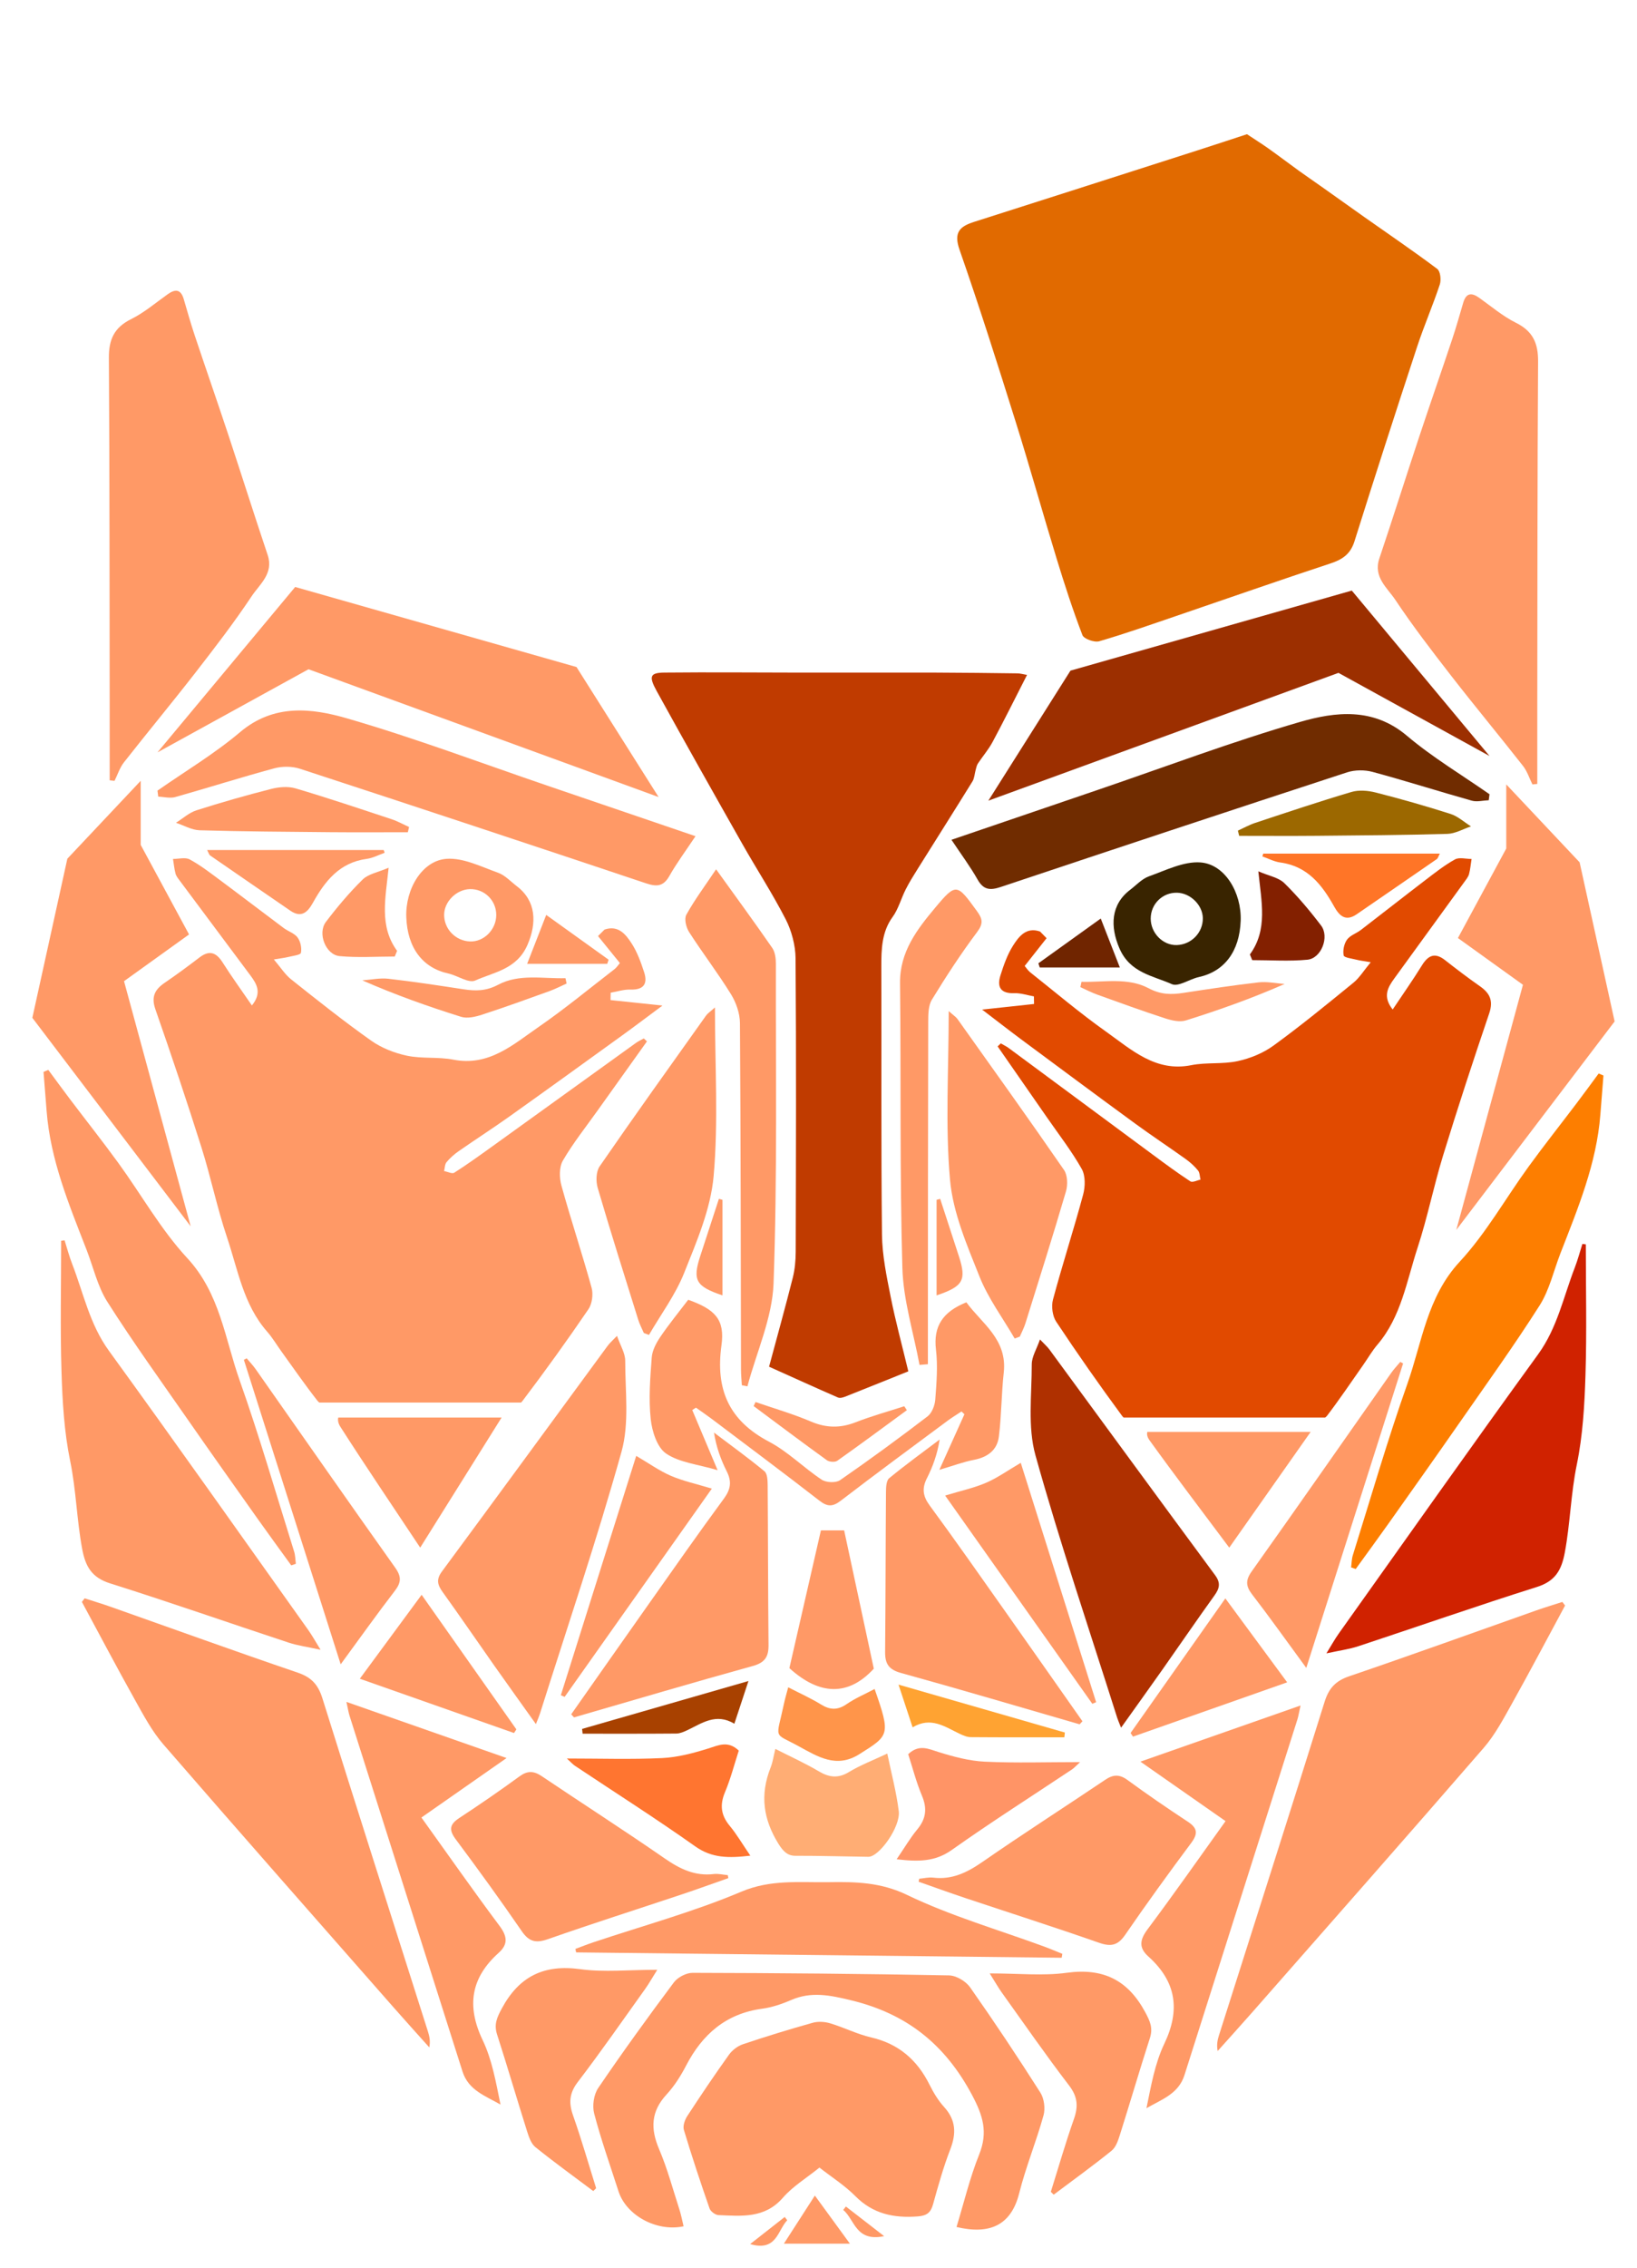 <?xml version="1.0" encoding="utf-8"?>
<!-- Generator: Adobe Illustrator 16.0.0, SVG Export Plug-In . SVG Version: 6.00 Build 0)  -->
<!DOCTYPE svg PUBLIC "-//W3C//DTD SVG 1.1//EN" "http://www.w3.org/Graphics/SVG/1.1/DTD/svg11.dtd">
<svg version="1.1" id="Layer_1" xmlns="http://www.w3.org/2000/svg" xmlns:xlink="http://www.w3.org/1999/xlink" x="0px" y="0px"
	 width="491px" height="680px" viewBox="0 0 491 680" enable-background="new 0 0 491 680" xml:space="preserve">
<path fill-rule="evenodd" clip-rule="evenodd" fill="#FF9966" d="M87.359,469.297c-3.283-4.541-6.602-9.057-9.842-13.629
	c-7.01-9.893-14.027-19.781-20.952-29.734c-8.216-11.807-16.637-23.49-24.349-35.621c-2.966-4.666-4.224-10.416-6.266-15.67
	c-5.242-13.484-10.827-26.871-11.965-41.539c-0.304-3.918-0.621-7.834-0.932-11.752c0.478-0.199,0.955-0.4,1.433-0.602
	c2.196,2.967,4.366,5.953,6.594,8.896c4.804,6.35,9.752,12.593,14.433,19.033c6.904,9.498,12.736,19.953,20.651,28.492
	c9.832,10.607,11.291,24.164,15.711,36.643c5.995,16.926,10.976,34.213,16.348,51.357c0.361,1.156,0.355,2.428,0.52,3.646
	C88.281,468.979,87.82,469.139,87.359,469.297z"/>
<path fill-rule="evenodd" clip-rule="evenodd" fill="#FF9966" d="M275.799,409.193c-1.795-9.701-4.867-19.365-5.145-29.107
	c-0.809-28.432-0.383-56.896-0.699-85.345c-0.105-9.43,5.166-16.186,10.602-22.682c6.256-7.479,6.5-7.096,12.418,1.021
	c1.749,2.4,2.04,3.756,0.078,6.375c-4.862,6.484-9.305,13.309-13.535,20.229c-1.102,1.803-1.104,4.457-1.11,6.721
	c-0.083,32.283-0.079,64.566-0.096,96.849c-0.001,1.908,0,3.818,0,5.729C277.475,409.053,276.637,409.123,275.799,409.193z"/>
<path fill-rule="evenodd" clip-rule="evenodd" fill="#FF9966" d="M122.318,249.502c-7.753,0-15.506,0.055-23.258-0.014
	c-13.064-0.117-26.133-0.201-39.191-0.576c-2.382-0.07-4.726-1.465-7.087-2.246c2.04-1.275,3.928-3.027,6.148-3.736
	c7.41-2.369,14.905-4.5,22.444-6.42c2.311-0.588,5.051-0.814,7.283-0.154c9.67,2.859,19.234,6.08,28.812,9.246
	c1.805,0.598,3.493,1.547,5.235,2.334C122.576,248.458,122.447,248.979,122.318,249.502z"/>
<path fill-rule="evenodd" clip-rule="evenodd" fill="#FF9966" d="M62.127,254.833c17.873,0,35.422,0,52.972,0
	c0.086,0.279,0.172,0.558,0.258,0.837c-1.786,0.625-3.529,1.574-5.367,1.82c-8.138,1.092-12.506,6.638-16.146,13.175
	c-1.527,2.743-3.416,4.659-6.758,2.359c-8.016-5.516-16.045-11.011-24.046-16.548C62.694,256.237,62.576,255.667,62.127,254.833z"/>
<path fill-rule="evenodd" clip-rule="evenodd" fill="#FF9966" d="M118.4,286.765c-5.521,0-11.078,0.392-16.549-0.128
	c-4.17-0.396-6.679-6.855-4.101-10.25c3.394-4.467,7.038-8.802,11.037-12.722c1.699-1.666,4.571-2.136,7.778-3.525
	c-0.926,9.209-2.9,17.471,2.537,24.924C118.869,285.63,118.635,286.198,118.4,286.765z"/>
<path fill-rule="evenodd" clip-rule="evenodd" fill="#FF9966" d="M169.946,294.861c-1.712,0.764-3.383,1.64-5.142,2.272
	c-6.722,2.42-13.438,4.863-20.231,7.069c-1.977,0.642-4.417,1.217-6.272,0.636c-9.926-3.106-19.734-6.59-29.626-10.929
	c2.608-0.185,5.263-0.769,7.815-0.478c7.541,0.858,15.051,2.009,22.556,3.154c3.633,0.555,6.757,0.551,10.401-1.379
	c6.285-3.328,13.389-1.759,20.161-1.946C169.721,293.794,169.834,294.328,169.946,294.861z"/>
<path fill-rule="evenodd" clip-rule="evenodd" fill="#FF9966" d="M163.833,274.292c6.18,4.434,12.444,8.928,18.708,13.421
	c-0.137,0.417-0.274,0.833-0.412,1.25c-7.742,0-15.484,0-24.021,0C160.18,283.651,161.96,279.089,163.833,274.292z"/>
<path fill-rule="evenodd" clip-rule="evenodd" fill="#FF9966" d="M245.784,649.834c-3.907,3.155-7.991,5.617-10.97,9.042
	c-5.44,6.26-12.381,5.488-19.316,5.203c-0.943-0.038-2.36-1.09-2.671-1.982c-2.717-7.803-5.323-15.65-7.706-23.56
	c-0.359-1.191,0.271-3.003,1.02-4.151c4.055-6.221,8.207-12.382,12.528-18.418c0.974-1.36,2.604-2.588,4.187-3.12
	c6.901-2.319,13.869-4.459,20.88-6.423c1.627-0.457,3.629-0.337,5.267,0.156c4.153,1.247,8.104,3.264,12.307,4.236
	c8.254,1.913,13.806,6.761,17.503,14.191c1.178,2.368,2.601,4.721,4.366,6.669c3.559,3.923,3.688,7.933,1.841,12.701
	c-2.071,5.342-3.613,10.899-5.153,16.43c-0.705,2.535-1.857,3.457-4.607,3.666c-7.188,0.547-13.434-0.744-18.747-6.118
	C253.387,655.196,249.528,652.762,245.784,649.834z"/>
<path fill-rule="evenodd" clip-rule="evenodd" fill="#FF9966" d="M25.385,479.172c2.631,0.854,5.282,1.648,7.89,2.568
	c18.671,6.59,37.291,13.332,56.034,19.713c4.099,1.395,6.107,3.582,7.387,7.67c10.428,33.352,21.089,66.629,31.667,99.934
	c0.441,1.391,0.763,2.818,0.405,4.748c-3.562-3.982-7.155-7.939-10.682-11.955c-23.062-26.264-46.187-52.473-69.08-78.883
	c-3.433-3.961-5.968-8.766-8.551-13.385c-5.427-9.705-10.609-19.549-15.891-29.336C24.838,479.889,25.111,479.531,25.385,479.172z"
	/>
<path fill-rule="evenodd" clip-rule="evenodd" fill="#FF9966" d="M205.035,667.438c-8.135,1.729-17.201-3.311-19.506-10.449
	c-2.505-7.762-5.236-15.465-7.311-23.34c-0.614-2.328-0.134-5.693,1.203-7.66c7.295-10.74,14.917-21.262,22.691-31.662
	c1.151-1.541,3.71-2.883,5.615-2.877c25.646,0.055,51.295,0.281,76.938,0.77c2.162,0.043,5.022,1.75,6.301,3.566
	c7.275,10.348,14.289,20.889,21.078,31.562c1.145,1.797,1.521,4.779,0.946,6.852c-2.177,7.852-5.313,15.449-7.297,23.34
	c-2.435,9.686-8.927,12.453-18.796,10.102c2.227-7.281,3.981-14.715,6.794-21.727c2.685-6.691,1.171-11.641-2.183-17.922
	c-8.048-15.066-19.492-24.248-36.137-28.287c-6.422-1.559-12.029-2.752-18.188-0.066c-2.727,1.188-5.664,2.168-8.598,2.566
	c-10.836,1.469-17.914,7.654-22.801,17.059c-1.602,3.082-3.525,6.129-5.869,8.668c-4.686,5.072-4.844,10.242-2.226,16.377
	c2.474,5.797,4.114,11.953,6.058,17.971C204.293,663.957,204.611,665.707,205.035,667.438z"/>
<path fill-rule="evenodd" clip-rule="evenodd" fill="#FF9966" d="M18.342,371.977c0,13.096-0.306,26.201,0.105,39.285
	c0.28,8.947,0.804,18.018,2.602,26.748c1.801,8.75,1.966,17.635,3.6,26.373c0.982,5.252,2.851,8.564,8.367,10.303
	c17.929,5.652,35.681,11.863,53.534,17.758c2.776,0.916,5.729,1.299,9.597,2.148c-1.436-2.316-2.472-4.213-3.717-5.963
	c-19.879-27.93-39.641-55.943-59.774-83.689c-5.768-7.949-7.616-17.254-11.019-26.039c-0.891-2.299-1.518-4.701-2.266-7.057
	C19.028,371.889,18.685,371.932,18.342,371.977z"/>
<path fill-rule="evenodd" clip-rule="evenodd" fill="#FF9966" d="M160.74,516.875c-4.439-6.229-8.485-11.85-12.475-17.512
	c-5.177-7.352-10.248-14.777-15.498-22.074c-1.543-2.146-1.99-3.762-0.224-6.152c16.628-22.498,33.131-45.09,49.69-67.639
	c0.652-0.891,1.514-1.625,2.83-3.014c1.002,2.898,2.465,5.182,2.463,7.463c-0.014,9.117,1.275,18.725-1.108,27.262
	c-7.384,26.443-16.227,52.48-24.512,78.672C161.675,514.615,161.35,515.322,160.74,516.875z"/>
<path fill-rule="evenodd" clip-rule="evenodd" fill="#FF9966" d="M208.609,250.688c-15.316-5.223-29.627-10.104-43.939-14.982
	c-20.164-6.873-40.135-14.416-60.574-20.342c-10.658-3.092-21.99-4.408-32.082,4.125c-7.699,6.512-16.48,11.74-24.78,17.539
	c0.077,0.6,0.153,1.201,0.23,1.801c1.703,0.064,3.528,0.564,5.09,0.127c9.934-2.793,19.77-5.934,29.731-8.619
	c2.393-0.646,5.336-0.633,7.68,0.133c34.646,11.324,69.248,22.791,103.818,34.35c3.166,1.059,5.193,0.973,6.988-2.207
	C202.955,258.745,205.637,255.157,208.609,250.688z"/>
<path fill-rule="evenodd" clip-rule="evenodd" fill="#FF9966" d="M151.938,527.053c-9.248,6.457-17.252,12.047-25.537,17.834
	c7.99,11.135,15.521,21.908,23.391,32.43c2.335,3.121,2.699,5.514-0.209,8.123c-8.369,7.508-9.699,15.961-4.804,26.203
	c2.817,5.895,3.969,12.586,5.341,19.301c-4.52-2.605-9.604-4.277-11.389-9.896c-11.288-35.549-22.595-71.094-33.882-106.645
	c-0.295-0.928-0.437-1.906-0.944-4.182C120.056,515.879,135.396,521.256,151.938,527.053z"/>
<path fill-rule="evenodd" clip-rule="evenodd" fill="#FF9966" d="M218.455,563.055c-4.617,1.619-9.215,3.295-13.854,4.844
	c-13.405,4.477-26.876,8.766-40.213,13.438c-3.581,1.254-5.66,0.867-7.878-2.359c-6.402-9.316-13.041-18.479-19.803-27.541
	c-2.102-2.818-1.887-4.475,1.02-6.387c6.113-4.021,12.156-8.16,18.061-12.48c2.418-1.77,4.301-1.693,6.699-0.08
	c12.268,8.254,24.719,16.238,36.871,24.654c4.562,3.158,9.066,5.361,14.726,4.686c1.369-0.164,2.802,0.205,4.206,0.33
	C218.344,562.457,218.4,562.756,218.455,563.055z"/>
<path fill-rule="evenodd" clip-rule="evenodd" fill="#FF9966" d="M171.324,513.951c7.725-10.99,15.43-21.998,23.183-32.969
	c7.487-10.598,14.918-21.238,22.609-31.686c2.054-2.789,2.412-5.107,0.88-8.154c-1.766-3.512-3.145-7.217-3.842-11.662
	c5.072,3.832,10.231,7.557,15.133,11.596c0.881,0.725,0.955,2.74,0.966,4.164c0.122,15.973,0.103,31.947,0.261,47.922
	c0.034,3.502-1.059,5.281-4.711,6.291c-17.926,4.955-35.762,10.242-53.629,15.41C171.891,514.561,171.607,514.256,171.324,513.951z"
	/>
<path fill-rule="evenodd" clip-rule="evenodd" fill="#FF9966" d="M281.753,440.646c2.83-6.271,5.172-11.463,7.515-16.654
	c-0.292-0.281-0.585-0.562-0.878-0.844c-1.409,0.938-2.864,1.812-4.221,2.82c-10.693,7.947-21.434,15.834-32.001,23.945
	c-2.458,1.887-4.026,1.818-6.434-0.051c-10.654-8.271-21.47-16.338-32.238-24.463c-1.551-1.17-3.164-2.26-4.748-3.385
	c-0.372,0.234-0.744,0.471-1.116,0.707c2.372,5.621,4.743,11.242,7.607,18.033c-5.938-1.764-11.439-2.266-15.442-4.979
	c-2.705-1.832-4.235-6.68-4.624-10.354c-0.644-6.08-0.155-12.318,0.308-18.457c0.162-2.139,1.363-4.381,2.613-6.221
	c2.609-3.84,5.566-7.443,8.329-11.076c8.069,2.879,11.047,5.906,9.973,13.66c-1.835,13.242,2.24,22.557,14.275,28.893
	c5.677,2.988,10.374,7.793,15.779,11.377c1.339,0.889,4.25,1.025,5.508,0.158c8.906-6.145,17.641-12.549,26.237-19.121
	c1.319-1.01,2.198-3.273,2.331-5.029c0.375-4.975,0.794-10.049,0.21-14.967c-0.843-7.098,2.091-11.383,9.114-14.207
	c4.594,6.328,12.324,11.041,11.217,21.051c-0.707,6.387-0.675,12.859-1.47,19.23c-0.501,4.014-3.373,6.162-7.446,6.941
	C288.975,438.264,285.904,439.428,281.753,440.646z"/>
<path fill-rule="evenodd" clip-rule="evenodd" fill="#FF9966" d="M318.44,586.926c-48.545-0.535-97.089-1.07-145.633-1.605
	c-0.076-0.348-0.153-0.693-0.229-1.041c1.783-0.66,3.55-1.369,5.352-1.973c14.844-4.973,30.039-9.111,44.418-15.186
	c8.859-3.744,17.457-2.713,26.241-2.854c7.968-0.129,15.552,0.008,23.447,3.811c13.146,6.328,27.362,10.43,41.121,15.486
	c1.845,0.678,3.652,1.457,5.477,2.188C318.569,586.145,318.505,586.535,318.44,586.926z"/>
<path fill-rule="evenodd" clip-rule="evenodd" fill="#FF9966" d="M214.439,302.03c0,17.705,1.056,34.256-0.395,50.583
	c-0.877,9.875-5.096,19.623-8.844,29.018c-2.613,6.553-6.973,12.408-10.551,18.574c-0.512-0.191-1.023-0.383-1.535-0.574
	c-0.564-1.311-1.25-2.584-1.673-3.939c-4.118-13.176-8.29-26.34-12.173-39.586c-0.574-1.959-0.496-4.867,0.585-6.434
	c10.485-15.199,21.245-30.208,31.952-45.253C212.244,303.805,212.939,303.374,214.439,302.03z"/>
<path fill-rule="evenodd" clip-rule="evenodd" fill="#FF9966" d="M214.783,260.612c-3.366,5.023-6.452,9.154-8.925,13.623
	c-0.686,1.238-0.063,3.812,0.835,5.209c4.048,6.295,8.624,12.256,12.554,18.619c1.549,2.51,2.672,5.748,2.693,8.662
	c0.242,34.617,0.237,69.236,0.313,103.855c0.003,1.57,0.167,3.141,0.256,4.711c0.556,0.109,1.112,0.221,1.667,0.332
	c2.739-10.287,7.473-20.504,7.844-30.875c1.144-31.918,0.633-63.896,0.694-95.851c0.003-1.588-0.231-3.475-1.089-4.713
	C226.341,276.54,220.845,269.043,214.783,260.612z"/>
<path fill-rule="evenodd" clip-rule="evenodd" fill="#FF9966" d="M177.951,656.875c-5.811-4.363-11.711-8.617-17.364-13.174
	c-1.284-1.035-1.96-3.051-2.497-4.748c-3.055-9.666-5.898-19.398-9.004-29.047c-0.971-3.012-0.031-5.066,1.416-7.756
	c5.183-9.629,12.593-13.289,23.522-11.799c7.156,0.975,14.554,0.184,23.118,0.184c-1.63,2.592-2.549,4.234-3.637,5.754
	c-6.676,9.326-13.213,18.76-20.182,27.863c-2.582,3.373-2.773,6.277-1.434,10.076c2.533,7.182,4.635,14.516,6.916,21.787
	C178.521,656.303,178.236,656.588,177.951,656.875z"/>
<path fill-rule="evenodd" clip-rule="evenodd" fill="#FFAD74" d="M232.553,524.314c4.603,2.344,8.947,4.289,13.139,6.779
	c3.024,1.797,5.761,2.074,8.852,0.205c3.558-2.156,7.326-3.572,11.588-5.586c1.221,5.926,2.723,11.492,3.443,17.266
	c0.58,4.645-5.859,13.729-9.125,13.684c-7.299-0.1-14.598-0.318-21.896-0.307c-2.237,0.004-3.602-1.195-5.141-3.707
	c-4.342-7.084-5.633-14.346-2.232-22.881C231.782,528.256,232.029,526.445,232.553,524.314z"/>
<path fill-rule="evenodd" clip-rule="evenodd" fill="#FF9966" d="M73.992,407.221c0.896,1.072,1.874,2.088,2.675,3.229
	c13.954,19.863,27.827,39.783,41.89,59.568c1.906,2.682,1.777,4.432-0.147,6.932c-5.257,6.824-10.249,13.855-16.226,22.004
	c-9.93-31.215-19.483-61.248-29.037-91.283C73.428,407.52,73.71,407.371,73.992,407.221z"/>
<path fill-rule="evenodd" clip-rule="evenodd" fill="#FF9966" d="M236.767,500.098c3.207-14.004,6.44-28.121,9.457-41.291
	c2.388,0,4.21,0,6.968,0c2.792,13.008,5.856,27.285,8.898,41.457C254.553,508.455,245.935,508.422,236.767,500.098z"/>
<path fill-rule="evenodd" clip-rule="evenodd" fill="#FF9966" d="M190.826,436.469c3.797,2.223,6.936,4.477,10.4,5.975
	c3.621,1.564,7.559,2.402,12.281,3.838c-14.961,21.158-29.555,41.795-44.146,62.434c-0.381-0.164-0.762-0.328-1.143-0.49
	C175.861,483.969,183.503,459.713,190.826,436.469z"/>
<path fill-rule="evenodd" clip-rule="evenodd" fill="#FF7530" d="M225.053,556.318c-6.513,0.764-11.514,0.768-16.529-2.785
	c-11.812-8.363-24.045-16.137-36.094-24.168c-0.635-0.422-1.146-1.027-2.4-2.172c10.115,0,19.357,0.309,28.565-0.131
	c4.661-0.223,9.358-1.473,13.849-2.873c3.115-0.973,5.895-2.443,9.144,0.631c-1.306,4.023-2.411,8.369-4.13,12.455
	c-1.607,3.826-1.231,6.914,1.406,10.092C220.965,549.898,222.64,552.785,225.053,556.318z"/>
<path fill-rule="evenodd" clip-rule="evenodd" fill="#FF9966" d="M121.863,274.965c-0.311-8.407,4.733-16.98,12.088-17.494
	c5.033-0.352,10.375,2.369,15.42,4.166c2.102,0.749,3.805,2.643,5.658,4.056c5.768,4.391,6.047,10.947,3.197,17.542
	c-3.182,7.362-9.978,8.166-15.71,10.727c-1.972,0.879-5.292-1.505-8.058-2.111C126.74,290.159,122.203,284.168,121.863,274.965z
	 M148.846,274.307c0.002-4.396-3.576-7.883-7.949-7.751c-4.007,0.121-7.645,3.742-7.682,7.646c-0.041,4.314,3.432,7.897,7.795,8.043
	C145.176,282.384,148.846,278.667,148.846,274.307z"/>
<path fill-rule="evenodd" clip-rule="evenodd" fill="#FF9966" d="M126.461,478.115c9.811,13.926,19.116,27.137,28.422,40.348
	c-0.236,0.363-0.475,0.729-0.711,1.092c-15.18-5.344-30.359-10.686-46.25-16.279C114.236,494.705,120.078,486.777,126.461,478.115z"
	/>
<path fill-rule="evenodd" clip-rule="evenodd" fill="#FF954A" d="M262.33,506.355c4.883,13.895,4.374,13.889-4.572,19.537
	c-6.861,4.33-12.404,0.801-18.285-2.42c-7.674-4.203-6.67-1.67-4.309-12.807c0.298-1.41,0.713-2.766,1.251-4.822
	c3.413,1.764,6.747,3.246,9.941,5.211c2.597,1.596,4.919,1.67,7.508-0.115C256.518,509.111,259.379,507.922,262.33,506.355z"/>
<path fill-rule="evenodd" clip-rule="evenodd" fill="#A84100" d="M174.594,518.324c16.133-4.643,32.266-9.285,49.895-14.359
	c-1.605,4.865-2.801,8.488-4.225,12.801c-5.52-3.312-9.705-0.145-14.127,1.945c-1.032,0.488-2.19,0.99-3.294,1
	c-9.364,0.08-18.729,0.045-28.093,0.045C174.697,519.279,174.646,518.803,174.594,518.324z"/>
<path fill-rule="evenodd" clip-rule="evenodd" fill="#FF9966" d="M271.996,422.77c-6.939,5.078-13.844,10.203-20.865,15.162
	c-0.689,0.486-2.389,0.367-3.121-0.16c-7.382-5.33-14.66-10.807-21.967-16.24c0.191-0.402,0.384-0.805,0.576-1.207
	c5.545,1.918,11.212,3.549,16.596,5.844c4.588,1.957,8.811,2.02,13.41,0.227c4.768-1.859,9.727-3.229,14.604-4.812
	C271.484,421.977,271.74,422.373,271.996,422.77z"/>
<path fill-rule="evenodd" clip-rule="evenodd" fill="#FF9966" d="M216.701,359.707c0,9.51,0,19.021,0,28.643
	c-7.984-2.678-9.017-4.549-6.697-11.703c1.865-5.75,3.748-11.494,5.623-17.24C215.984,359.506,216.344,359.605,216.701,359.707z"/>
<path fill-rule="evenodd" clip-rule="evenodd" fill="#FF9966" d="M280.92,359.707c0,9.51,0,19.021,0,28.643
	c7.984-2.678,9.017-4.549,6.697-11.703c-1.865-5.75-3.748-11.494-5.623-17.24C281.637,359.506,281.277,359.605,280.92,359.707z"/>
<path fill-rule="evenodd" clip-rule="evenodd" fill="#FF9966" d="M254.917,672.639c-7.074,0-12.802,0-19.796,0
	c3.169-4.92,5.944-9.23,9.286-14.418C247.904,663.018,251.031,667.309,254.917,672.639z"/>
<path fill-rule="evenodd" clip-rule="evenodd" fill="#FF9966" d="M265.186,670.387c-8.555,1.814-8.815-4.992-12.269-7.861
	c0.267-0.34,0.533-0.678,0.8-1.018C257.205,664.209,260.693,666.908,265.186,670.387z"/>
<path fill-rule="evenodd" clip-rule="evenodd" fill="#FF9966" d="M236.12,665.621c-2.894,2.984-3.108,9.463-11.12,7.146
	c3.895-3.055,7.13-5.592,10.365-8.129C235.617,664.967,235.868,665.295,236.12,665.621z"/>
<path display="none" fill-rule="evenodd" clip-rule="evenodd" fill="#FF6032" d="M119.977,39.156
	c5.357,1.751,10.15,3.343,14.959,4.884c22.292,7.146,44.584,14.293,66.889,21.398c4.287,1.365,6.189,3.125,4.371,8.331
	c-5.963,17.085-11.432,34.347-16.848,51.617c-4.271,13.62-8.107,27.376-12.285,41.026c-2.359,7.706-4.848,15.386-7.729,22.904
	c-0.44,1.147-3.591,2.27-5.036,1.85c-7.812-2.267-15.495-4.99-23.201-7.616c-15.382-5.24-30.715-10.625-46.148-15.707
	c-3.621-1.192-6.008-2.796-7.217-6.646c-6.125-19.485-12.41-38.922-18.789-58.325c-2.07-6.294-4.729-12.393-6.81-18.683
	c-0.452-1.366-0.165-3.946,0.771-4.648c7.147-5.361,14.546-10.388,21.853-15.536c4.4-3.099,8.774-6.234,13.167-9.345
	c2.142-1.517,4.317-2.986,6.445-4.522c3.059-2.209,6.061-4.496,9.138-6.679C115.609,41.967,117.799,40.597,119.977,39.156z"/>
<path display="none" fill-rule="evenodd" clip-rule="evenodd" fill="#B25900" d="M177.217,192.337
	c1.877-7.073,3.289-12.659,4.845-18.197c3.067-10.908,6.195-21.795,9.335-32.679c3.723-12.905,7.479-25.798,11.229-38.692
	c2.408-8.283,4.903-16.537,7.216-24.851c1.13-4.064,2.677-6.067,7-4.31c7.814,3.175,15.76,5.997,23.75,8.596
	c6.354,2.067,12.389,0.034,18.457-2.333c6.307-2.458,12.871-4.097,19.291-6.209c3.312-1.09,4.648,0.86,5.37,3.88
	c2.175,9.112,4.007,18.34,6.542,27.327c2.906,10.305,6.717,20.3,9.605,30.61c4.807,17.164,9.188,34.474,13.76,51.718
	c0.405,1.53,0.907,3.029,1.545,5.139C269.351,192.337,223.84,192.337,177.217,192.337z"/>
<path fill-rule="evenodd" clip-rule="evenodd" fill="#C03B00" d="M308.047,202.338c-3.655,7.148-6.89,13.681-10.309,20.057
	c-1.262,2.354-2.979,4.314-4.434,6.513c-0.334,0.503-0.477,1.226-0.656,1.87c-0.324,1.152-0.387,2.543-0.949,3.451
	c-5.426,8.777-10.942,17.465-16.41,26.201c-1.26,2.012-2.529,4.032-3.623,6.188c-1.375,2.708-2.234,5.957-3.922,8.262
	c-3.256,4.449-3.424,9.601-3.402,15.138c0.094,26.699-0.1,53.403,0.197,80.098c0.068,6.234,1.388,12.523,2.601,18.639
	c1.452,7.324,3.407,14.49,5.3,22.367c-6.657,2.676-12.809,5.17-18.977,7.6c-0.685,0.271-1.541,0.5-2.174,0.225
	c-6.699-2.926-13.368-5.955-20.617-9.215c2.491-9.268,4.905-17.918,7.109-26.654c0.622-2.461,0.876-5.166,0.883-7.762
	c0.076-29.338,0.182-58.678-0.043-88.015c-0.03-3.931-1.234-8.332-2.941-11.659c-4.012-7.817-8.73-15.05-13.03-22.64
	c-8.614-15.205-17.206-30.432-25.659-45.779c-2.475-4.494-2.027-5.545,2.324-5.588c13.713-0.138,27.427-0.003,41.141,0.007
	c13.479,0.011,26.959-0.031,40.438,0.001c8.102,0.02,16.203,0.127,24.305,0.229C306.007,201.881,306.816,202.129,308.047,202.338z"
	/>
<path display="none" fill-rule="evenodd" clip-rule="evenodd" fill="#F15600" d="M372.924,34.457
	c-16.991,5.589-33.986,11.164-50.972,16.771c-16.906,5.58-33.744,11.376-50.729,16.706c-7.434,2.333-15.111,3.977-22.771,5.443
	c-2.623,0.502-5.673-0.041-8.286-0.868c-17.084-5.41-34.115-10.987-51.137-16.593c-17.157-5.65-34.267-11.443-51.43-17.073
	c-4.848-1.59-9.812-2.826-16.197-4.645c5.229-4.281,9.381-7.943,13.807-11.236c5.296-3.94,10.69-7.788,16.316-11.228
	c2.562-1.567,5.779-2.908,8.703-2.914c58.639-0.125,117.278-0.13,175.916,0.2c3.96,0.022,8.254,2.326,11.772,4.551
	c4.871,3.079,9.16,7.08,13.68,10.709c0.751,0.604,1.324,1.446,2.117,1.973c3.304,2.197,6.659,4.315,9.996,6.462
	C373.448,33.296,373.186,33.876,372.924,34.457z"/>
<path fill-rule="evenodd" clip-rule="evenodd" fill="#FF9966" d="M32.9,233.939c0-7.072,0.008-14.146-0.001-21.218
	c-0.048-35.146-0.016-70.294-0.24-105.439c-0.035-5.476,1.568-9.073,6.63-11.587c3.939-1.957,7.393-4.906,11.013-7.483
	c2.331-1.66,3.946-1.483,4.816,1.484c1.065,3.634,2.091,7.283,3.29,10.873c3.282,9.83,6.701,19.613,9.963,29.449
	c4.014,12.104,7.848,24.267,11.91,36.353c1.871,5.563-2.389,8.759-4.799,12.376c-5.22,7.834-10.976,15.326-16.756,22.769
	c-7.067,9.098-14.434,17.963-21.545,27.026c-1.256,1.602-1.899,3.684-2.825,5.543C33.87,234.037,33.385,233.988,32.9,233.939z"/>
<polygon fill-rule="evenodd" clip-rule="evenodd" fill="#FF9966" points="197.541,238.955 172.916,199.974 88.535,175.974 
	47.234,225.559 92.535,200.641 "/>
<polyline fill-rule="evenodd" clip-rule="evenodd" fill="#FF9966" points="56.701,280.141 55.832,278.532 42.201,253.295 
	42.201,234.084 20.201,257.44 9.701,305.141 57.189,367.641 37.201,294.153 "/>
<path fill-rule="evenodd" clip-rule="evenodd" fill="#FD7E00" d="M406.633,470.379c3.282-4.541,6.602-9.059,9.84-13.629
	c7.01-9.895,14.027-19.783,20.953-29.734c8.216-11.809,16.637-23.492,24.35-35.623c2.966-4.664,4.223-10.414,6.266-15.668
	c5.242-13.486,10.826-26.873,11.965-41.541c0.304-3.918,0.62-7.834,0.932-11.75c-0.479-0.201-0.955-0.402-1.434-0.602
	c-2.195,2.967-4.365,5.953-6.594,8.896c-4.804,6.348-9.752,12.593-14.432,19.031c-6.904,9.498-12.736,19.953-20.651,28.494
	c-9.831,10.607-11.292,24.164-15.711,36.641c-5.995,16.928-10.976,34.213-16.347,51.359c-0.363,1.156-0.355,2.428-0.521,3.646
	C405.71,470.059,406.171,470.219,406.633,470.379z"/>
<path fill-rule="evenodd" clip-rule="evenodd" fill="#9C6800" d="M371.673,250.583c7.753,0,15.506,0.057,23.258-0.012
	c13.065-0.117,26.132-0.201,39.19-0.578c2.383-0.068,4.727-1.463,7.088-2.246c-2.04-1.273-3.928-3.025-6.148-3.736
	c-7.41-2.367-14.904-4.5-22.443-6.418c-2.311-0.588-5.052-0.816-7.283-0.156c-9.67,2.861-19.234,6.08-28.812,9.248
	c-1.805,0.596-3.493,1.545-5.234,2.332C371.416,249.54,371.545,250.061,371.673,250.583z"/>
<path fill-rule="evenodd" clip-rule="evenodd" fill="#FF7527" d="M431.863,255.914c-17.872,0-35.422,0-52.971,0
	c-0.087,0.279-0.174,0.558-0.26,0.837c1.787,0.625,3.53,1.574,5.368,1.82c8.138,1.092,12.506,6.638,16.146,13.175
	c1.527,2.743,3.416,4.659,6.76,2.359c8.016-5.516,16.045-11.011,24.045-16.548C431.297,257.318,431.414,256.749,431.863,255.914z"/>
<path fill-rule="evenodd" clip-rule="evenodd" fill="#832000" d="M375.592,287.846c5.52,0,11.077,0.392,16.549-0.128
	c4.169-0.396,6.678-6.855,4.1-10.25c-3.393-4.467-7.038-8.802-11.037-12.722c-1.699-1.666-4.57-2.136-7.779-3.525
	c0.926,9.209,2.901,17.471-2.535,24.924C375.123,286.711,375.357,287.279,375.592,287.846z"/>
<path fill-rule="evenodd" clip-rule="evenodd" fill="#FF9966" d="M324.045,295.942c1.711,0.764,3.383,1.64,5.141,2.272
	c6.723,2.42,13.439,4.863,20.232,7.069c1.977,0.642,4.417,1.217,6.273,0.636c9.926-3.106,19.732-6.59,29.625-10.929
	c-2.608-0.185-5.262-0.769-7.816-0.478c-7.541,0.858-15.05,2.009-22.555,3.154c-3.633,0.555-6.756,0.551-10.4-1.379
	c-6.286-3.328-13.391-1.759-20.162-1.946C324.271,294.875,324.158,295.409,324.045,295.942z"/>
<path fill-rule="evenodd" clip-rule="evenodd" fill="#702500" d="M330.158,275.373c-6.18,4.434-12.443,8.928-18.707,13.421
	c0.137,0.417,0.273,0.833,0.41,1.25c7.742,0,15.484,0,24.023,0C333.812,284.732,332.031,280.17,330.158,275.373z"/>
<path fill-rule="evenodd" clip-rule="evenodd" fill="#FF9966" d="M468.606,480.254c-2.631,0.852-5.282,1.648-7.89,2.568
	c-18.672,6.59-37.291,13.332-56.033,19.711c-4.1,1.396-6.109,3.582-7.388,7.672c-10.428,33.352-21.089,66.629-31.667,99.934
	c-0.441,1.389-0.764,2.816-0.406,4.748c3.562-3.984,7.156-7.941,10.682-11.957c23.062-26.264,46.188-52.473,69.08-78.883
	c3.434-3.959,5.969-8.764,8.551-13.383c5.428-9.707,10.609-19.549,15.892-29.336C469.153,480.969,468.88,480.611,468.606,480.254z"
	/>
<path fill-rule="evenodd" clip-rule="evenodd" fill="#D02200" d="M475.649,373.057c0,13.098,0.306,26.203-0.105,39.285
	c-0.28,8.947-0.804,18.018-2.602,26.748c-1.801,8.75-1.966,17.637-3.6,26.373c-0.982,5.252-2.851,8.564-8.367,10.305
	c-17.929,5.652-35.681,11.863-53.534,17.756c-2.776,0.916-5.729,1.301-9.597,2.148c1.436-2.314,2.472-4.213,3.717-5.961
	c19.879-27.93,39.641-55.945,59.774-83.689c5.768-7.949,7.616-17.254,11.019-26.039c0.891-2.301,1.518-4.703,2.266-7.059
	C474.963,372.969,475.307,373.014,475.649,373.057z"/>
<path fill-rule="evenodd" clip-rule="evenodd" fill="#AF3000" d="M336.251,517.955c4.438-6.227,8.485-11.85,12.474-17.512
	c5.178-7.35,10.248-14.775,15.498-22.072c1.545-2.146,1.991-3.762,0.225-6.152c-16.629-22.498-33.131-45.09-49.689-67.641
	c-0.653-0.889-1.516-1.625-2.831-3.014c-1.003,2.898-2.466,5.182-2.462,7.463c0.012,9.119-1.275,18.727,1.107,27.262
	c7.383,26.445,16.227,52.48,24.512,78.674C335.316,515.697,335.643,516.402,336.251,517.955z"/>
<path fill-rule="evenodd" clip-rule="evenodd" fill="#702C00" d="M285.383,251.768c15.316-5.221,29.627-10.102,43.938-14.98
	c20.164-6.873,40.135-14.418,60.574-20.344c10.66-3.09,21.992-4.406,32.084,4.127c7.697,6.51,16.479,11.74,24.779,17.539
	c-0.078,0.6-0.154,1.199-0.23,1.799c-1.703,0.066-3.529,0.566-5.09,0.127c-9.934-2.791-19.771-5.932-29.732-8.619
	c-2.393-0.645-5.334-0.631-7.678,0.135c-34.648,11.324-69.248,22.789-103.818,34.348c-3.166,1.059-5.193,0.973-6.988-2.205
	C291.037,259.825,288.355,256.239,285.383,251.768z"/>
<path fill-rule="evenodd" clip-rule="evenodd" fill="#FF9966" d="M342.053,528.133c9.248,6.459,17.252,12.049,25.538,17.834
	c-7.99,11.137-15.521,21.91-23.392,32.43c-2.334,3.121-2.699,5.514,0.211,8.125c8.367,7.506,9.699,15.959,4.803,26.203
	c-2.817,5.895-3.969,12.586-5.341,19.299c4.521-2.604,9.604-4.275,11.389-9.895c11.288-35.551,22.595-71.094,33.882-106.645
	c0.295-0.93,0.436-1.906,0.943-4.184C373.936,516.961,358.595,522.336,342.053,528.133z"/>
<path fill-rule="evenodd" clip-rule="evenodd" fill="#FF9966" d="M275.535,564.137c4.617,1.617,9.215,3.293,13.855,4.842
	c13.406,4.477,26.875,8.768,40.213,13.438c3.58,1.254,5.66,0.869,7.877-2.357c6.403-9.318,13.042-18.48,19.803-27.543
	c2.103-2.816,1.889-4.475-1.02-6.387c-6.113-4.02-12.155-8.16-18.06-12.479c-2.418-1.77-4.302-1.693-6.699-0.08
	c-12.268,8.252-24.719,16.236-36.872,24.652c-4.561,3.158-9.066,5.363-14.725,4.686c-1.369-0.164-2.802,0.207-4.205,0.33
	C275.646,563.537,275.592,563.836,275.535,564.137z"/>
<path fill-rule="evenodd" clip-rule="evenodd" fill="#FF9966" d="M324.668,516.033c-7.727-10.992-15.431-21.998-23.184-32.971
	c-7.487-10.598-14.918-21.236-22.609-31.684c-2.054-2.789-2.412-5.109-0.88-8.156c1.767-3.51,3.145-7.217,3.842-11.66
	c-5.071,3.832-10.231,7.557-15.133,11.594c-0.881,0.727-0.955,2.742-0.966,4.164c-0.121,15.975-0.104,31.949-0.26,47.922
	c-0.035,3.504,1.057,5.281,4.71,6.291c17.927,4.957,35.762,10.242,53.63,15.412C324.102,516.641,324.385,516.338,324.668,516.033z"
	/>
<path fill-rule="evenodd" clip-rule="evenodd" fill="#FF9966" d="M284.553,303.112c0,17.703-1.057,34.254,0.394,50.583
	c0.877,9.875,5.097,19.623,8.843,29.018c2.613,6.551,6.973,12.406,10.553,18.572c0.512-0.189,1.023-0.381,1.535-0.572
	c0.563-1.312,1.248-2.584,1.672-3.939c4.118-13.178,8.289-26.34,12.173-39.588c0.573-1.957,0.497-4.865-0.585-6.434
	c-10.485-15.197-21.244-30.207-31.951-45.251C286.748,304.885,286.051,304.456,284.553,303.112z"/>
<path fill-rule="evenodd" clip-rule="evenodd" fill="#FF9966" d="M316.039,657.955c5.811-4.363,11.711-8.615,17.365-13.174
	c1.283-1.035,1.96-3.051,2.496-4.748c3.056-9.666,5.898-19.398,9.006-29.047c0.969-3.012,0.031-5.064-1.416-7.754
	c-5.184-9.629-12.594-13.291-23.523-11.801c-7.156,0.977-14.554,0.186-23.119,0.186c1.631,2.592,2.549,4.232,3.638,5.754
	c6.675,9.326,13.212,18.76,20.181,27.861c2.583,3.375,2.774,6.279,1.435,10.076c-2.534,7.182-4.636,14.518-6.917,21.789
	C315.469,657.383,315.754,657.67,316.039,657.955z"/>
<path fill-rule="evenodd" clip-rule="evenodd" fill="#FF9966" d="M420,408.301c-0.896,1.074-1.875,2.09-2.676,3.229
	c-13.953,19.863-27.828,39.783-41.891,59.57c-1.904,2.68-1.776,4.432,0.148,6.93c5.257,6.826,10.248,13.855,16.225,22.004
	c9.93-31.213,19.484-61.248,29.038-91.281C420.562,408.602,420.281,408.451,420,408.301z"/>
<path fill-rule="evenodd" clip-rule="evenodd" fill="#FF9966" d="M306.166,438.549c-3.798,2.225-6.936,4.479-10.401,5.977
	c-3.622,1.564-7.558,2.4-12.28,3.836c14.961,21.158,29.553,41.797,44.146,62.434c0.381-0.162,0.761-0.326,1.141-0.49
	C321.131,486.049,313.488,461.793,306.166,438.549z"/>
<path fill-rule="evenodd" clip-rule="evenodd" fill="#FF9466" d="M268.938,557.398c6.513,0.766,11.513,0.768,16.529-2.783
	c11.812-8.365,24.044-16.137,36.093-24.168c0.635-0.424,1.148-1.029,2.4-2.174c-10.113,0-19.357,0.311-28.564-0.129
	c-4.661-0.223-9.359-1.473-13.848-2.875c-3.117-0.973-5.895-2.443-9.145,0.633c1.306,4.023,2.412,8.367,4.129,12.455
	c1.608,3.824,1.232,6.912-1.404,10.09C273.027,550.98,271.352,553.865,268.938,557.398z"/>
<path fill-rule="evenodd" clip-rule="evenodd" fill="#392400" d="M359.533,292.931c-2.768,0.606-6.086,2.989-8.059,2.11
	c-5.732-2.56-12.528-3.363-15.71-10.726c-2.85-6.595-2.571-13.151,3.196-17.542c1.855-1.413,3.559-3.307,5.66-4.056
	c5.044-1.797,10.387-4.518,15.42-4.166c7.354,0.514,12.398,9.087,12.087,17.494C371.787,285.25,367.252,291.24,359.533,292.931z
	 M352.98,283.326c4.363-0.146,7.836-3.729,7.796-8.043c-0.036-3.903-3.675-7.524-7.682-7.646c-4.374-0.132-7.95,3.355-7.95,7.751
	C345.146,279.748,348.816,283.465,352.98,283.326z"/>
<path fill-rule="evenodd" clip-rule="evenodd" fill="#FF9966" d="M367.529,479.195c-9.809,13.926-19.115,27.139-28.421,40.35
	c0.237,0.363,0.474,0.727,0.711,1.09c15.18-5.342,30.358-10.686,46.251-16.279C379.756,495.787,373.913,487.859,367.529,479.195z"/>
<path fill-rule="evenodd" clip-rule="evenodd" fill="#FFA332" d="M319.398,519.406c-16.134-4.643-32.268-9.287-49.896-14.361
	c1.606,4.867,2.803,8.49,4.226,12.803c5.521-3.312,9.705-0.146,14.128,1.945c1.031,0.486,2.189,0.99,3.293,1
	c9.363,0.078,18.729,0.045,28.093,0.045C319.293,520.361,319.346,519.883,319.398,519.406z"/>
<path fill-rule="evenodd" clip-rule="evenodd" fill="#E16A00" d="M374.016,40.237c-5.357,1.751-10.15,3.343-14.96,4.884
	c-22.292,7.146-44.583,14.293-66.888,21.398c-4.287,1.365-6.189,3.125-4.373,8.331c5.965,17.085,11.433,34.347,16.849,51.617
	c4.271,13.62,8.106,27.376,12.286,41.026c2.358,7.706,4.848,15.386,7.729,22.904c0.439,1.147,3.59,2.27,5.036,1.85
	c7.813-2.267,15.495-4.99,23.202-7.616c15.381-5.24,30.714-10.625,46.147-15.707c3.622-1.192,6.007-2.796,7.218-6.646
	c6.124-19.485,12.409-38.922,18.789-58.325c2.068-6.294,4.728-12.393,6.809-18.683c0.452-1.366,0.164-3.946-0.771-4.648
	c-7.146-5.361-14.545-10.388-21.854-15.536c-4.399-3.099-8.773-6.234-13.166-9.345c-2.143-1.517-4.317-2.986-6.445-4.522
	c-3.059-2.209-6.061-4.496-9.138-6.679C378.382,43.048,376.191,41.678,374.016,40.237z"/>
<path fill-rule="evenodd" clip-rule="evenodd" fill="#FF9966" d="M461.091,235.02c0-7.072-0.009-14.146,0.001-21.218
	c0.049-35.146,0.016-70.294,0.24-105.439c0.035-5.476-1.568-9.073-6.63-11.587c-3.939-1.957-7.394-4.906-11.013-7.483
	c-2.332-1.66-3.947-1.483-4.816,1.484c-1.064,3.634-2.092,7.283-3.29,10.873c-3.282,9.83-6.702,19.613-9.964,29.449
	c-4.013,12.104-7.847,24.267-11.91,36.353c-1.869,5.563,2.389,8.759,4.799,12.376c5.221,7.834,10.977,15.326,16.758,22.769
	c7.066,9.098,14.434,17.963,21.545,27.026c1.256,1.602,1.899,3.684,2.825,5.543C460.121,235.118,460.605,235.069,461.091,235.02z"/>
<polygon fill-rule="evenodd" clip-rule="evenodd" fill="#9C2F00" points="296.45,240.036 321.075,201.055 405.457,177.055 
	446.758,226.641 401.457,201.721 "/>
<polyline fill-rule="evenodd" clip-rule="evenodd" fill="#FF9966" points="437.29,281.221 438.159,279.612 451.79,254.375 
	451.79,235.166 473.79,258.522 484.29,306.221 436.802,368.721 456.79,295.235 "/>
<path fill-rule="evenodd" clip-rule="evenodd" fill="#FF9966" d="M190.699,312.694c-14.371,10.334-28.724,20.695-43.097,31.027
	c-3.737,2.686-7.474,5.383-11.352,7.854c-0.647,0.412-2.016-0.307-3.052-0.504c0.23-0.904,0.205-2.025,0.746-2.67
	c1.056-1.258,2.334-2.385,3.687-3.326c5.035-3.507,10.202-6.826,15.202-10.382c11.334-8.064,22.607-16.213,33.885-24.355
	c3.635-2.625,7.205-5.334,11.985-8.881c-6.343-0.666-10.961-1.15-15.579-1.635c0.014-0.738,0.027-1.477,0.039-2.215
	c1.973-0.336,3.955-1.004,5.912-0.938c3.969,0.133,5.266-1.695,4.125-5.201c-0.967-2.971-2.057-6.016-3.736-8.611
	c-1.771-2.74-4.01-5.582-8.141-4.176c-0.652,0.648-1.303,1.297-1.954,1.947c2.142,2.643,4.284,5.287,6.562,8.098
	c-0.533,0.615-0.976,1.332-1.6,1.812c-7.568,5.838-14.953,11.941-22.81,17.363c-7.628,5.264-14.864,11.861-25.544,9.779
	c-4.539-0.887-9.387-0.232-13.904-1.184c-3.764-0.791-7.654-2.328-10.779-4.539c-8.211-5.807-16.09-12.092-23.973-18.348
	c-1.805-1.434-3.09-3.52-5.182-5.969c2.154-0.361,3.247-0.477,4.303-0.74c1.355-0.34,3.681-0.59,3.816-1.248
	c0.299-1.434-0.119-3.396-0.998-4.59c-0.939-1.275-2.809-1.828-4.164-2.842c-6.451-4.816-12.84-9.715-19.303-14.514
	c-2.886-2.145-5.764-4.365-8.91-6.062c-1.307-0.703-3.305-0.129-4.989-0.135c0.238,1.467,0.373,2.963,0.754,4.393
	c0.206,0.77,0.78,1.469,1.275,2.133c7.05,9.463,14.126,18.906,21.171,28.373c1.92,2.578,3.546,5.238,0.462,9.023
	c-3.097-4.516-6.066-8.609-8.771-12.871c-1.906-3-3.932-3.816-6.93-1.533c-3.412,2.6-6.86,5.162-10.405,7.572
	c-2.972,2.021-4.17,4.174-2.844,7.971c4.808,13.766,9.454,27.594,13.843,41.5c2.8,8.869,4.665,18.043,7.632,26.85
	c3.269,9.705,4.911,20.168,12.034,28.283c1.6,1.82,2.848,3.949,4.272,5.924c3.583,4.969,7.072,10.01,10.845,14.83
	c0.152,0.195,0.352,0.367,0.571,0.527h60.482c0.146-0.141,0.285-0.283,0.399-0.436c6.825-9.012,13.435-18.195,19.803-27.537
	c1.119-1.643,1.497-4.496,0.96-6.443c-2.831-10.266-6.214-20.377-9.05-30.641c-0.641-2.32-0.709-5.52,0.421-7.467
	c3.04-5.236,6.859-10.023,10.387-14.976c4.938-6.934,9.893-13.857,14.841-20.785c-0.314-0.293-0.63-0.588-0.944-0.881
	C192.301,311.774,191.445,312.159,190.699,312.694z"/>
<path fill-rule="evenodd" clip-rule="evenodd" fill="#E14A00" d="M302.576,314.218c14.372,10.618,28.725,21.265,43.098,31.879
	c3.736,2.76,7.474,5.531,11.352,8.07c0.646,0.422,2.016-0.316,3.051-0.518c-0.23-0.93-0.205-2.082-0.746-2.744
	c-1.055-1.291-2.334-2.449-3.686-3.418c-5.035-3.604-10.203-7.013-15.202-10.667c-11.335-8.285-22.608-16.659-33.886-25.025
	c-3.634-2.697-7.205-5.48-11.984-9.125c6.343-0.684,10.961-1.182,15.578-1.68c-0.014-0.758-0.026-1.517-0.039-2.275
	c-1.972-0.346-3.954-1.031-5.912-0.963c-3.968,0.137-5.265-1.742-4.124-5.345c0.967-3.054,2.057-6.183,3.735-8.849
	c1.772-2.814,4.01-5.734,8.142-4.29c0.651,0.666,1.303,1.333,1.954,1.999c-2.143,2.717-4.285,5.434-6.562,8.322
	c0.533,0.631,0.976,1.369,1.599,1.862c7.568,5.997,14.954,12.269,22.811,17.84c7.628,5.409,14.863,12.188,25.543,10.048
	c4.54-0.91,9.387-0.238,13.904-1.215c3.764-0.812,7.655-2.393,10.78-4.664c8.211-5.966,16.09-12.424,23.972-18.854
	c1.805-1.472,3.09-3.615,5.182-6.131c-2.154-0.373-3.246-0.49-4.302-0.762c-1.356-0.349-3.681-0.606-3.817-1.281
	c-0.298-1.474,0.119-3.492,0.998-4.717c0.94-1.311,2.809-1.879,4.165-2.92c6.45-4.949,12.839-9.982,19.302-14.914
	c2.887-2.203,5.764-4.485,8.91-6.229c1.307-0.723,3.305-0.133,4.988-0.139c-0.237,1.508-0.373,3.044-0.754,4.514
	c-0.205,0.791-0.779,1.508-1.275,2.191c-7.05,9.723-14.125,19.426-21.17,29.152c-1.92,2.65-3.546,5.383-0.463,9.273
	c3.098-4.641,6.066-8.846,8.772-13.225c1.905-3.084,3.932-3.924,6.93-1.577c3.412,2.671,6.86,5.304,10.405,7.782
	c2.972,2.076,4.17,4.288,2.844,8.188c-4.809,14.146-9.453,28.354-13.844,42.641c-2.799,9.113-4.664,18.539-7.631,27.588
	c-3.27,9.973-4.912,20.725-12.035,29.062c-1.6,1.871-2.848,4.057-4.271,6.086c-3.583,5.105-7.072,10.285-10.845,15.238
	c-0.152,0.201-0.353,0.377-0.571,0.541h-60.482c-0.146-0.145-0.285-0.291-0.4-0.447c-6.824-9.26-13.434-18.695-19.802-28.293
	c-1.12-1.688-1.497-4.621-0.96-6.621c2.831-10.549,6.213-20.938,9.049-31.484c0.641-2.383,0.709-5.67-0.42-7.672
	c-3.04-5.381-6.859-10.298-10.387-15.388c-4.939-7.125-9.893-14.238-14.841-21.356c0.314-0.302,0.63-0.604,0.944-0.905
	C300.976,313.272,301.83,313.667,302.576,314.218z"/>
<path fill-rule="evenodd" clip-rule="evenodd" fill="#FF9966" d="M344.129,429.281c-0.204,0.707-0.018,1.57,0.643,2.488
	c7.619,10.578,15.523,20.953,23.931,32.209c8.306-11.805,16.052-22.814,24.413-34.697H344.129z"/>
<path fill-rule="evenodd" clip-rule="evenodd" fill="#FF9966" d="M101.462,424.973c-0.204,0.797-0.017,1.768,0.644,2.797
	c7.619,11.893,15.523,23.555,23.93,36.209c8.307-13.271,16.053-25.646,24.414-39.006H101.462z"/>
</svg>
